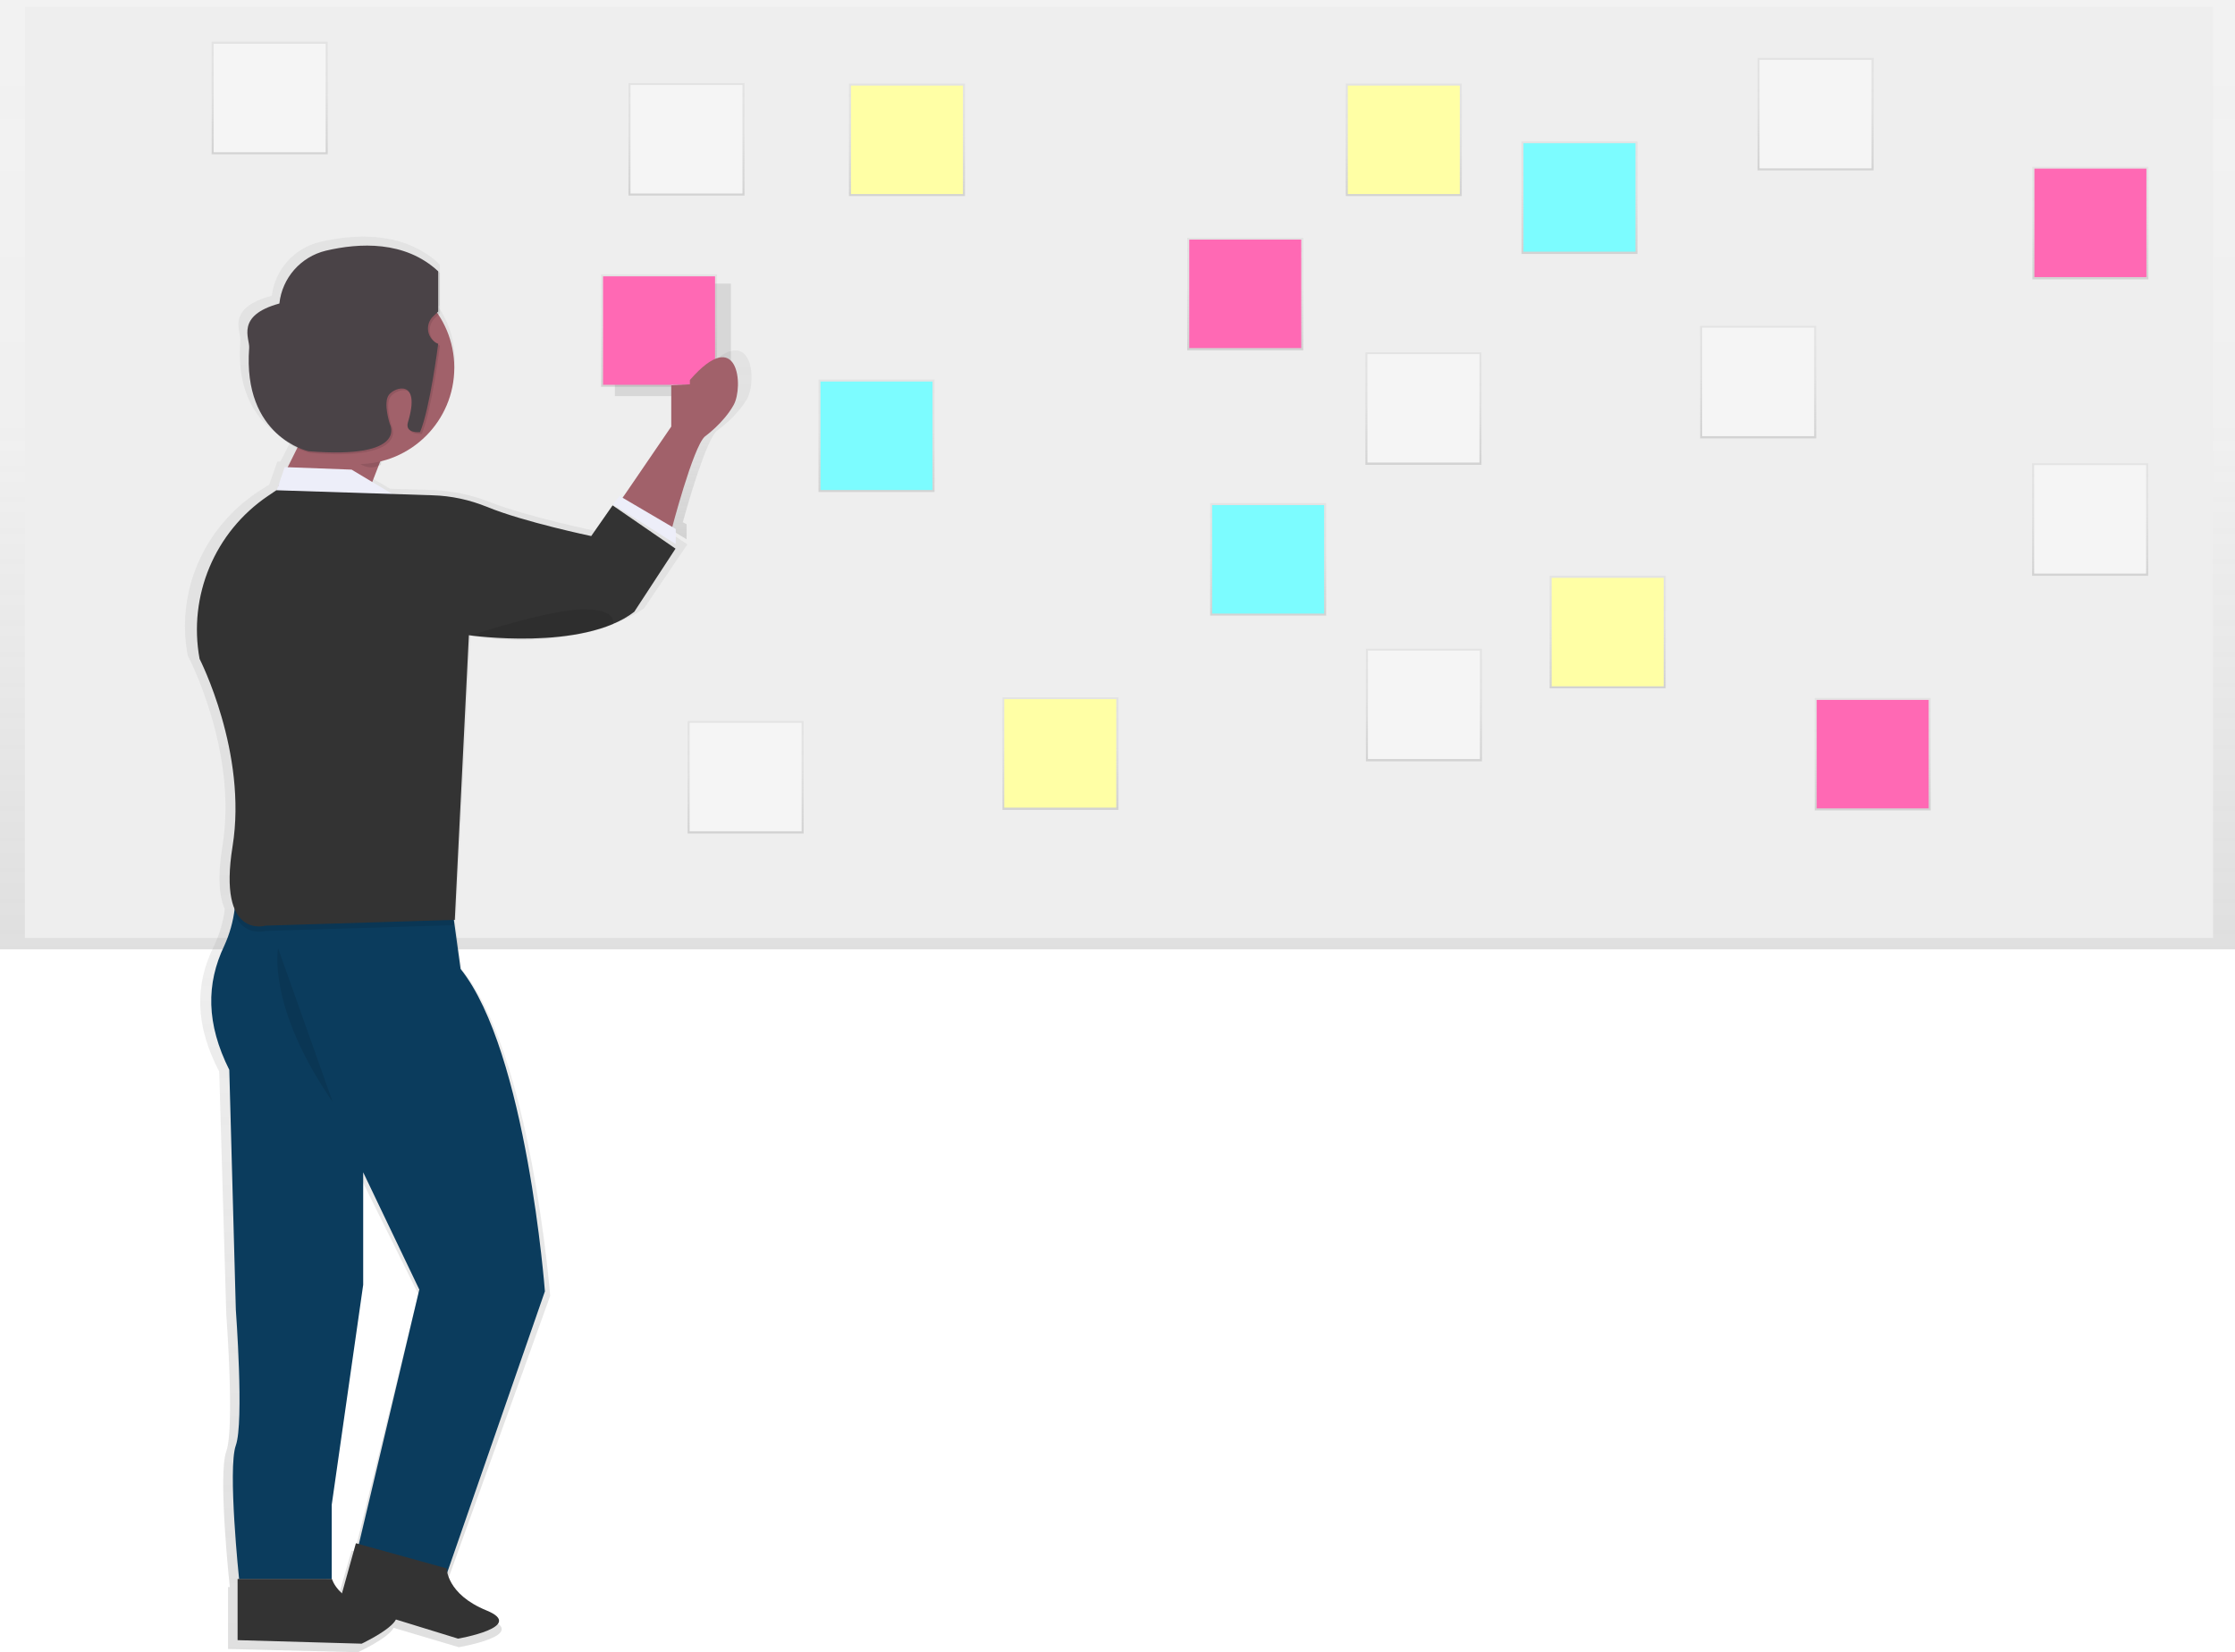 <?xml version="1.0" encoding="utf-8"?>
<!-- Generator: Adobe Illustrator 21.0.0, SVG Export Plug-In . SVG Version: 6.00 Build 0)  -->
<svg version="1.1" id="d26dba8d-8282-42fd-a478-7c8636ce52fe"
	 xmlns="http://www.w3.org/2000/svg" xmlns:xlink="http://www.w3.org/1999/xlink" x="0px" y="0px" viewBox="0 0 888 656.5"
	 style="enable-background:new 0 0 888 656.5;" xml:space="preserve">
<style type="text/css">
	.st0{fill:url(#SVGID_1_);}
	.st1{fill:#EEEEEE;}
	.st2{fill:url(#SVGID_2_);}
	.st3{fill:#F5F5F5;}
	.st4{fill:url(#SVGID_3_);}
	.st5{fill:url(#SVGID_4_);}
	.st6{fill:url(#SVGID_5_);}
	.st7{fill:url(#SVGID_6_);}
	.st8{fill:url(#SVGID_7_);}
	.st9{fill:url(#SVGID_8_);}
	.st10{fill:url(#SVGID_9_);}
	.st11{fill:url(#SVGID_10_);}
	.st12{fill:#7CFCFF;}
	.st13{fill:url(#SVGID_11_);}
	.st14{fill:url(#SVGID_12_);}
	.st15{fill:url(#SVGID_13_);}
	.st16{fill:#FFFFA5;}
	.st17{fill:url(#SVGID_14_);}
	.st18{fill:url(#SVGID_15_);}
	.st19{fill:url(#SVGID_16_);}
	.st20{fill:url(#SVGID_17_);}
	.st21{fill:url(#SVGID_18_);}
	.st22{fill:url(#SVGID_19_);}
	.st23{fill:#FF69B4;}
	.st24{opacity:0.1;enable-background:new    ;}
	.st25{fill:url(#SVGID_20_);}
	.st26{fill:url(#SVGID_21_);}
	.st27{fill:url(#SVGID_22_);}
	.st28{fill:none;}
	.st29{fill:#A1616A;}
	.st30{fill:#EDEEF9;}
	.st31{fill:#0B3C5D;}
	.st32{fill:#333333;}
	.st33{fill:#4A4347;}
</style>
<title>creation process</title>
<linearGradient id="SVGID_1_" gradientUnits="userSpaceOnUse" x1="444" y1="280.79" x2="444" y2="658" gradientTransform="matrix(1 0 0 -1 0 658)">
	<stop  offset="0" style="stop-color:#808080;stop-opacity:0.25"/>
	<stop  offset="0.54" style="stop-color:#808080;stop-opacity:0.12"/>
	<stop  offset="1" style="stop-color:#808080;stop-opacity:0.1"/>
</linearGradient>
<rect class="st0" width="888" height="377.2"/>
<rect x="9.9" y="2.7" class="st1" width="869.4" height="370"/>
<linearGradient id="SVGID_2_" gradientUnits="userSpaceOnUse" x1="565.575" y1="473.37" x2="565.575" y2="518.03" gradientTransform="matrix(1 0 0 -1 0 658)">
	<stop  offset="0" style="stop-color:#808080;stop-opacity:0.25"/>
	<stop  offset="0.54" style="stop-color:#808080;stop-opacity:0.12"/>
	<stop  offset="1" style="stop-color:#808080;stop-opacity:0.1"/>
</linearGradient>
<rect x="542.5" y="140" class="st2" width="46.1" height="44.7"/>
<rect x="543.3" y="140.7" class="st3" width="44.5" height="43.1"/>
<linearGradient id="SVGID_3_" gradientUnits="userSpaceOnUse" x1="296.265" y1="326.89" x2="296.265" y2="371.55" gradientTransform="matrix(1 0 0 -1 0 658)">
	<stop  offset="0" style="stop-color:#808080;stop-opacity:0.25"/>
	<stop  offset="0.54" style="stop-color:#808080;stop-opacity:0.12"/>
	<stop  offset="1" style="stop-color:#808080;stop-opacity:0.1"/>
</linearGradient>
<rect x="273.2" y="286.5" class="st4" width="46.1" height="44.7"/>
<rect x="274" y="287.2" class="st3" width="44.5" height="43.1"/>
<linearGradient id="SVGID_4_" gradientUnits="userSpaceOnUse" x1="698.585" y1="483.87" x2="698.585" y2="528.53" gradientTransform="matrix(1 0 0 -1 0 658)">
	<stop  offset="0" style="stop-color:#808080;stop-opacity:0.25"/>
	<stop  offset="0.54" style="stop-color:#808080;stop-opacity:0.12"/>
	<stop  offset="1" style="stop-color:#808080;stop-opacity:0.1"/>
</linearGradient>
<rect x="675.5" y="129.5" class="st5" width="46.1" height="44.7"/>
<rect x="676.3" y="130.2" class="st3" width="44.5" height="43.1"/>
<linearGradient id="SVGID_5_" gradientUnits="userSpaceOnUse" x1="565.745" y1="355.59" x2="565.745" y2="400.25" gradientTransform="matrix(1 0 0 -1 0 658)">
	<stop  offset="0" style="stop-color:#808080;stop-opacity:0.25"/>
	<stop  offset="0.54" style="stop-color:#808080;stop-opacity:0.12"/>
	<stop  offset="1" style="stop-color:#808080;stop-opacity:0.1"/>
</linearGradient>
<rect x="542.7" y="257.8" class="st6" width="46.1" height="44.7"/>
<rect x="543.5" y="258.5" class="st3" width="44.5" height="43.1"/>
<linearGradient id="SVGID_6_" gradientUnits="userSpaceOnUse" x1="272.775" y1="580.32" x2="272.775" y2="624.98" gradientTransform="matrix(1 0 0 -1 0 658)">
	<stop  offset="0" style="stop-color:#808080;stop-opacity:0.25"/>
	<stop  offset="0.54" style="stop-color:#808080;stop-opacity:0.12"/>
	<stop  offset="1" style="stop-color:#808080;stop-opacity:0.1"/>
</linearGradient>
<rect x="249.7" y="33" class="st7" width="46.1" height="44.7"/>
<rect x="250.5" y="33.8" class="st3" width="44.5" height="43.1"/>
<linearGradient id="SVGID_7_" gradientUnits="userSpaceOnUse" x1="721.325" y1="590.32" x2="721.325" y2="634.98" gradientTransform="matrix(1 0 0 -1 0 658)">
	<stop  offset="0" style="stop-color:#808080;stop-opacity:0.25"/>
	<stop  offset="0.54" style="stop-color:#808080;stop-opacity:0.12"/>
	<stop  offset="1" style="stop-color:#808080;stop-opacity:0.1"/>
</linearGradient>
<rect x="698.3" y="23" class="st8" width="46.1" height="44.7"/>
<rect x="699.1" y="23.8" class="st3" width="44.5" height="43.1"/>
<linearGradient id="SVGID_8_" gradientUnits="userSpaceOnUse" x1="830.505" y1="429.28" x2="830.505" y2="473.94" gradientTransform="matrix(1 0 0 -1 0 658)">
	<stop  offset="0" style="stop-color:#808080;stop-opacity:0.25"/>
	<stop  offset="0.54" style="stop-color:#808080;stop-opacity:0.12"/>
	<stop  offset="1" style="stop-color:#808080;stop-opacity:0.1"/>
</linearGradient>
<rect x="807.4" y="184.1" class="st9" width="46.1" height="44.7"/>
<rect x="808.2" y="184.8" class="st3" width="44.5" height="43.1"/>
<linearGradient id="SVGID_9_" gradientUnits="userSpaceOnUse" x1="107.185" y1="596.69" x2="107.185" y2="641.35" gradientTransform="matrix(1 0 0 -1 0 658)">
	<stop  offset="0" style="stop-color:#808080;stop-opacity:0.25"/>
	<stop  offset="0.54" style="stop-color:#808080;stop-opacity:0.12"/>
	<stop  offset="1" style="stop-color:#808080;stop-opacity:0.1"/>
</linearGradient>
<rect x="84.1" y="16.6" class="st10" width="46.1" height="44.7"/>
<rect x="84.9" y="17.4" class="st3" width="44.5" height="43.1"/>
<linearGradient id="SVGID_10_" gradientUnits="userSpaceOnUse" x1="627.605" y1="557.18" x2="627.605" y2="601.84" gradientTransform="matrix(1 0 0 -1 0 658)">
	<stop  offset="0" style="stop-color:#808080;stop-opacity:0.25"/>
	<stop  offset="0.54" style="stop-color:#808080;stop-opacity:0.12"/>
	<stop  offset="1" style="stop-color:#808080;stop-opacity:0.1"/>
</linearGradient>
<rect x="604.5" y="56.2" class="st11" width="46.1" height="44.7"/>
<rect x="605.3" y="56.9" class="st12" width="44.5" height="43.1"/>
<linearGradient id="SVGID_11_" gradientUnits="userSpaceOnUse" x1="348.285" y1="462.56" x2="348.285" y2="507.22" gradientTransform="matrix(1 0 0 -1 0 658)">
	<stop  offset="0" style="stop-color:#808080;stop-opacity:0.25"/>
	<stop  offset="0.54" style="stop-color:#808080;stop-opacity:0.12"/>
	<stop  offset="1" style="stop-color:#808080;stop-opacity:0.1"/>
</linearGradient>
<rect x="325.2" y="150.8" class="st13" width="46.1" height="44.7"/>
<rect x="326" y="151.6" class="st12" width="44.5" height="43.1"/>
<linearGradient id="SVGID_12_" gradientUnits="userSpaceOnUse" x1="503.865" y1="413.43" x2="503.865" y2="458.09" gradientTransform="matrix(1 0 0 -1 0 658)">
	<stop  offset="0" style="stop-color:#808080;stop-opacity:0.25"/>
	<stop  offset="0.54" style="stop-color:#808080;stop-opacity:0.12"/>
	<stop  offset="1" style="stop-color:#808080;stop-opacity:0.1"/>
</linearGradient>
<rect x="480.8" y="199.9" class="st14" width="46.1" height="44.7"/>
<rect x="481.6" y="200.7" class="st12" width="44.5" height="43.1"/>
<linearGradient id="SVGID_13_" gradientUnits="userSpaceOnUse" x1="557.795" y1="580.12" x2="557.795" y2="624.78" gradientTransform="matrix(1 0 0 -1 0 658)">
	<stop  offset="0" style="stop-color:#808080;stop-opacity:0.25"/>
	<stop  offset="0.54" style="stop-color:#808080;stop-opacity:0.12"/>
	<stop  offset="1" style="stop-color:#808080;stop-opacity:0.1"/>
</linearGradient>
<rect x="534.7" y="33.2" class="st15" width="46.1" height="44.7"/>
<rect x="535.5" y="34" class="st16" width="44.5" height="43.1"/>
<linearGradient id="SVGID_14_" gradientUnits="userSpaceOnUse" x1="638.775" y1="384.51" x2="638.775" y2="429.17" gradientTransform="matrix(1 0 0 -1 0 658)">
	<stop  offset="0" style="stop-color:#808080;stop-opacity:0.25"/>
	<stop  offset="0.54" style="stop-color:#808080;stop-opacity:0.12"/>
	<stop  offset="1" style="stop-color:#808080;stop-opacity:0.1"/>
</linearGradient>
<rect x="615.7" y="228.8" class="st17" width="46.1" height="44.7"/>
<rect x="616.5" y="229.6" class="st16" width="44.5" height="43.1"/>
<linearGradient id="SVGID_15_" gradientUnits="userSpaceOnUse" x1="360.365" y1="580.12" x2="360.365" y2="624.78" gradientTransform="matrix(1 0 0 -1 0 658)">
	<stop  offset="0" style="stop-color:#808080;stop-opacity:0.25"/>
	<stop  offset="0.54" style="stop-color:#808080;stop-opacity:0.12"/>
	<stop  offset="1" style="stop-color:#808080;stop-opacity:0.1"/>
</linearGradient>
<rect x="337.3" y="33.2" class="st18" width="46.1" height="44.7"/>
<rect x="338.1" y="34" class="st16" width="44.5" height="43.1"/>
<linearGradient id="SVGID_16_" gradientUnits="userSpaceOnUse" x1="421.325" y1="336.28" x2="421.325" y2="380.94" gradientTransform="matrix(1 0 0 -1 0 658)">
	<stop  offset="0" style="stop-color:#808080;stop-opacity:0.25"/>
	<stop  offset="0.54" style="stop-color:#808080;stop-opacity:0.12"/>
	<stop  offset="1" style="stop-color:#808080;stop-opacity:0.1"/>
</linearGradient>
<rect x="398.3" y="277.1" class="st19" width="46.1" height="44.7"/>
<rect x="399" y="277.8" class="st16" width="44.5" height="43.1"/>
<linearGradient id="SVGID_17_" gradientUnits="userSpaceOnUse" x1="428.687" y1="321.94" x2="428.687" y2="397.016" gradientTransform="matrix(1 0 0 -1 -156 536.26)">
	<stop  offset="0" style="stop-color:#808080;stop-opacity:0.25"/>
	<stop  offset="0.54" style="stop-color:#808080;stop-opacity:0.12"/>
	<stop  offset="1" style="stop-color:#808080;stop-opacity:0.1"/>
</linearGradient>
<path class="st20" d="M278.7,148.4v2.7l-7.7-0.7v16.6l-20.2,28.7l-1.3-0.7l-2.8,3.3l26.1,16v-6l-1.5-0.8c1.8-6.6,9.3-32.9,13.6-36.4
	c0,0,7.7-5.3,11.9-12.6S299,125.8,278.7,148.4z"/>
<linearGradient id="SVGID_18_" gradientUnits="userSpaceOnUse" x1="329.241" y1="-120.27" x2="329.241" y2="442.03" gradientTransform="matrix(1 0 0 -1 -156 536.26)">
	<stop  offset="0" style="stop-color:#808080;stop-opacity:0.25"/>
	<stop  offset="0.54" style="stop-color:#808080;stop-opacity:0.12"/>
	<stop  offset="1" style="stop-color:#808080;stop-opacity:0.1"/>
</linearGradient>
<path class="st21" d="M237.8,211.2c0,0-28-5.7-43.4-11.8c-7.2-2.8-14.8-4.4-22.6-4.7l-16.8-0.5l-8.4-4.9l2.6-6.5
	c0.3-0.1,0.5-0.2,0.8-0.4l0.2-1.4c1.4-0.3,2.7-0.7,4-1.2c-0.4,3.3,20.1-13.6,20.1-13.6l-0.6,0.3l-0.1-1l-0.2,0.1
	c9.5-12.9,9.8-30.5,0.7-43.7l0.6-0.6v-16.2l-0.7-0.6v-0.1c-13.9-12.5-32.9-11.5-46.7-8.3C117,98.5,109.3,107,108,117.5
	c-18.4,4.9-12.2,14.2-12.5,17.8c-1.4,17.6,4.4,27.9,10.8,33.9c2.7,2.6,5.7,4.8,9.1,6.4l-4,7.8h-1.2l-3.3,9.3h-0.2l-3.6,2.3
	c-22.2,14.4-33.3,40.1-28.5,65.5l0,0c0,0,20,37.7,13.8,75.5c-2.1,12.7-1.2,20.4,0.9,25.2c-0.6,5.1-2.1,10.1-4.3,14.7
	c-7.6,15.3-7.6,31.3,2.1,49.9l2.8,96.4c0,0,3.4,45.2,0,54.5s1.4,53.9,1.4,53.9h-0.7v24.6l51.6,1.3c0,0,12-5.5,14.2-9.7l25.9,7.7
	c0,0,28.5-4.8,11.8-11.3c-12.5-4.9-15.5-11.9-16.3-15.1l40.8-113.2c0,0-7.6-96.4-35.1-129.7l-2.8-19.6h0.4l5.9-114.5l0.5,0.1h-0.1
	c15.1,2.3,30.4,2.1,45.4-0.7c4.5-0.8,8.9-2,13.1-3.6l0.8-0.3h0.1h0.1c3.2-1.3,6.2-2.9,9-4.9l17.2-25.4l-26.2-17.4L237.8,211.2z
	 M129.8,600.7l13-88.4V467l23.4,47.2L141,616.5l-1.3-0.4l-5.8,20.2c-1.9-1.5-3.3-3.5-4.2-5.7L129.8,600.7z"/>
<linearGradient id="SVGID_19_" gradientUnits="userSpaceOnUse" x1="494.795" y1="518.87" x2="494.795" y2="563.53" gradientTransform="matrix(1 0 0 -1 0 658)">
	<stop  offset="0" style="stop-color:#808080;stop-opacity:0.25"/>
	<stop  offset="0.54" style="stop-color:#808080;stop-opacity:0.12"/>
	<stop  offset="1" style="stop-color:#808080;stop-opacity:0.1"/>
</linearGradient>
<rect x="471.7" y="94.5" class="st22" width="46.1" height="44.7"/>
<rect x="472.5" y="95.2" class="st23" width="44.5" height="43.1"/>
<rect x="244.3" y="112.7" class="st24" width="46.1" height="44.7"/>
<linearGradient id="SVGID_20_" gradientUnits="userSpaceOnUse" x1="261.885" y1="504.32" x2="261.885" y2="548.98" gradientTransform="matrix(1 0 0 -1 0 658)">
	<stop  offset="0" style="stop-color:#808080;stop-opacity:0.25"/>
	<stop  offset="0.54" style="stop-color:#808080;stop-opacity:0.12"/>
	<stop  offset="1" style="stop-color:#808080;stop-opacity:0.1"/>
</linearGradient>
<rect x="238.8" y="109" class="st25" width="46.1" height="44.7"/>
<rect x="239.6" y="109.8" class="st23" width="44.5" height="43.1"/>
<linearGradient id="SVGID_21_" gradientUnits="userSpaceOnUse" x1="830.525" y1="547.08" x2="830.525" y2="591.74" gradientTransform="matrix(1 0 0 -1 0 658)">
	<stop  offset="0" style="stop-color:#808080;stop-opacity:0.25"/>
	<stop  offset="0.54" style="stop-color:#808080;stop-opacity:0.12"/>
	<stop  offset="1" style="stop-color:#808080;stop-opacity:0.1"/>
</linearGradient>
<rect x="807.5" y="66.3" class="st26" width="46.1" height="44.7"/>
<rect x="808.3" y="67" class="st23" width="44.5" height="43.1"/>
<linearGradient id="SVGID_22_" gradientUnits="userSpaceOnUse" x1="744.095" y1="336" x2="744.095" y2="380.66" gradientTransform="matrix(1 0 0 -1 0 658)">
	<stop  offset="0" style="stop-color:#808080;stop-opacity:0.25"/>
	<stop  offset="0.54" style="stop-color:#808080;stop-opacity:0.12"/>
	<stop  offset="1" style="stop-color:#808080;stop-opacity:0.1"/>
</linearGradient>
<rect x="721" y="277.3" class="st27" width="46.1" height="44.7"/>
<rect x="721.8" y="278.1" class="st23" width="44.5" height="43.1"/>
<line class="st28" x1="72.2" y1="220.3" x2="78.2" y2="256.1"/>
<path class="st29" d="M266.7,153.1v16.4l-19.6,28.7l19.6,12.7c0,0,8.7-33.5,13.4-37.5c0,0,7.4-5.3,11.4-12.5s2-32.2-17.4-9.9v1.7
	L266.7,153.1z"/>
<path class="st29" d="M111,192.3l7.7-15.5c0.5-0.9,1.4-1.5,2.4-1.6l29.4-1.5c1.6-0.1,2.9,1.1,3,2.7c0,0.4,0,0.8-0.2,1.2l-7.6,19.6
	c-0.5,1.2-1.7,1.9-2.9,1.8l-29.6-2.6c-1.6-0.1-2.7-1.5-2.6-3.1C110.7,192.9,110.8,192.6,111,192.3z"/>
<polygon class="st30" points="113.1,185.6 108.1,200.3 159.4,198.4 139.7,186.6 "/>
<polygon class="st30" points="243.5,200.4 246.2,197.1 268.5,210.2 268.5,216.2 "/>
<path class="st31" d="M92.6,345.7c2.1,10.1,0.8,20.7-3.5,30.1c-7.2,15.1-7.2,30.9,2,49.3l2.6,95.3c0,0,3.3,44.7,0,53.9
	s1.3,53.2,1.3,53.2h36.8v-29.6l12.5-87.4v-44.7l22.3,46.6L141,620.2l33.5,13.8l42-120.9c0,0-7.2-95.3-33.5-128.1l-4.9-35.8
	L92.6,345.7z"/>
<path class="st32" d="M94.4,651.7v-24.3h37.5c0,0,2.6,9.9,19.7,11.9s-7.9,13.8-7.9,13.8L94.4,651.7z"/>
<path class="st32" d="M134.9,636.6l6.5-23.4l36.1,10c0,0-0.1,10.2,15.8,16.7S182,651.1,182,651.1L134.9,636.6z"/>
<path class="st24" d="M178.2,351.2l-85.6-3.5c1.1,5.1,1.3,10.3,0.6,15.5c3.9,9.2,12.3,6.7,12.3,6.7l74.9-2.3L178.2,351.2z"/>
<path class="st32" d="M109.8,194.8l-3.4,2.3c-21.1,14.3-31.7,39.7-27.1,64.7l0,0c0,0,19.1,37.3,13.1,74.5s13.1,31.5,13.1,31.5
	l75.2-2.3l5.6-113.1c0,0,45.3,6.5,65.7-9.3l16.4-25.1l-25-17.2l-8.5,12.2c0,0-26.8-5.6-41.4-11.6c-6.9-2.8-14.2-4.4-21.6-4.6
	L109.8,194.8z"/>
<path class="st24" d="M110.5,376.8c0,0-4.6,23,21.7,61.1"/>
<path class="st24" d="M186.7,252.6c0,0,31.5-10.5,45.3-10.5s11.5,6,11.5,6S221.5,257.9,186.7,252.6z"/>
<path class="st24" d="M151,175l-12.5,1.5c-0.4,0-0.8,0.5-1,1.3c2.8,5,6.2,7.9,10,7.9c1.3,0,2.6-0.4,3.8-1l1-5.8
	C152.5,177,151.8,174.9,151,175z"/>
<circle class="st29" cx="142.2" cy="146.1" r="38.3"/>
<path class="st24" d="M174.8,108.5v16l-1.9,1.8c-2.7,2.5-2.9,6.7-0.4,9.4c0.6,0.7,1.4,1.3,2.3,1.6l0,0c0,0-3.2,25.5-7.2,35.1
	c0,0-6.2,0.7-4.8-4c5.2-17.2-5.2-14-7.6-10.8s0.4,11.6,0.4,11.6s7.6,14-32.3,10.8c0,0-26.3-5.6-23.6-41.1c0.3-3.6-5.6-12.8,12-17.6
	l0,0c1.1-10.2,8.5-18.6,18.5-21C143.3,97.1,161.5,96.2,174.8,108.5z"/>
<path class="st33" d="M174.1,107.8v16l-1.9,1.8c-2.7,2.5-2.9,6.7-0.4,9.4c0.6,0.7,1.4,1.3,2.3,1.6l0,0c0,0-3.2,25.5-7.2,35.1
	c0,0-6.2,0.7-4.8-4c5.2-17.2-5.2-14-7.6-10.8s0.4,11.6,0.4,11.6s7.6,14-32.3,10.8c0,0-26.3-5.6-23.6-41.1c0.3-3.6-5.6-12.8,12-17.6
	l0,0c1.1-10.2,8.5-18.6,18.5-21C142.7,96.5,160.9,95.5,174.1,107.8z"/>
<path class="st33" d="M-49.1,87.5c7.5-1.3,15.7-4.6,18.2-11.7c1.6-4.6,0.4-9.8-2.2-13.8s-6.5-7.2-10.4-10
	c-6.4-4.5-13.5-8.4-21.3-9.8c-1.3-0.3-2.7-0.3-4.1,0c-1.2,0.5-2.3,1.1-3.3,1.8c-5.3,3.1-11.9,1.7-18,1.4s-13.5,1.4-15.4,7.2
	c-0.6,1.8-0.6,3.7-1,5.6c-1,4.5-4.4,8-7,11.8s-4.6,8.8-2.4,12.9c0.8,1.4,2,2.6,2,4.2c-0.2,1.1-0.5,2.2-1,3.2
	c-0.9,3.3,1.7,6.7,4.8,8.2s6.6,2.1,9.7,3.5c6,2.9,9.7,9.1,9.5,15.8c2.8,0.3,6.1,0.5,8.1-1.6c0.9-0.9,1.3-2.2,2.1-3.2
	c1-1.3,2.6-2.1,3.8-3.2c6.7-5.5,2-13.2,5.8-19.1c2-3.1,5.2-2.1,8.4-2.1C-58.3,88.6-53.6,88.3-49.1,87.5z"/>
<circle class="st29" cx="-88.6" cy="187.1" r="32.2"/>
</svg>
